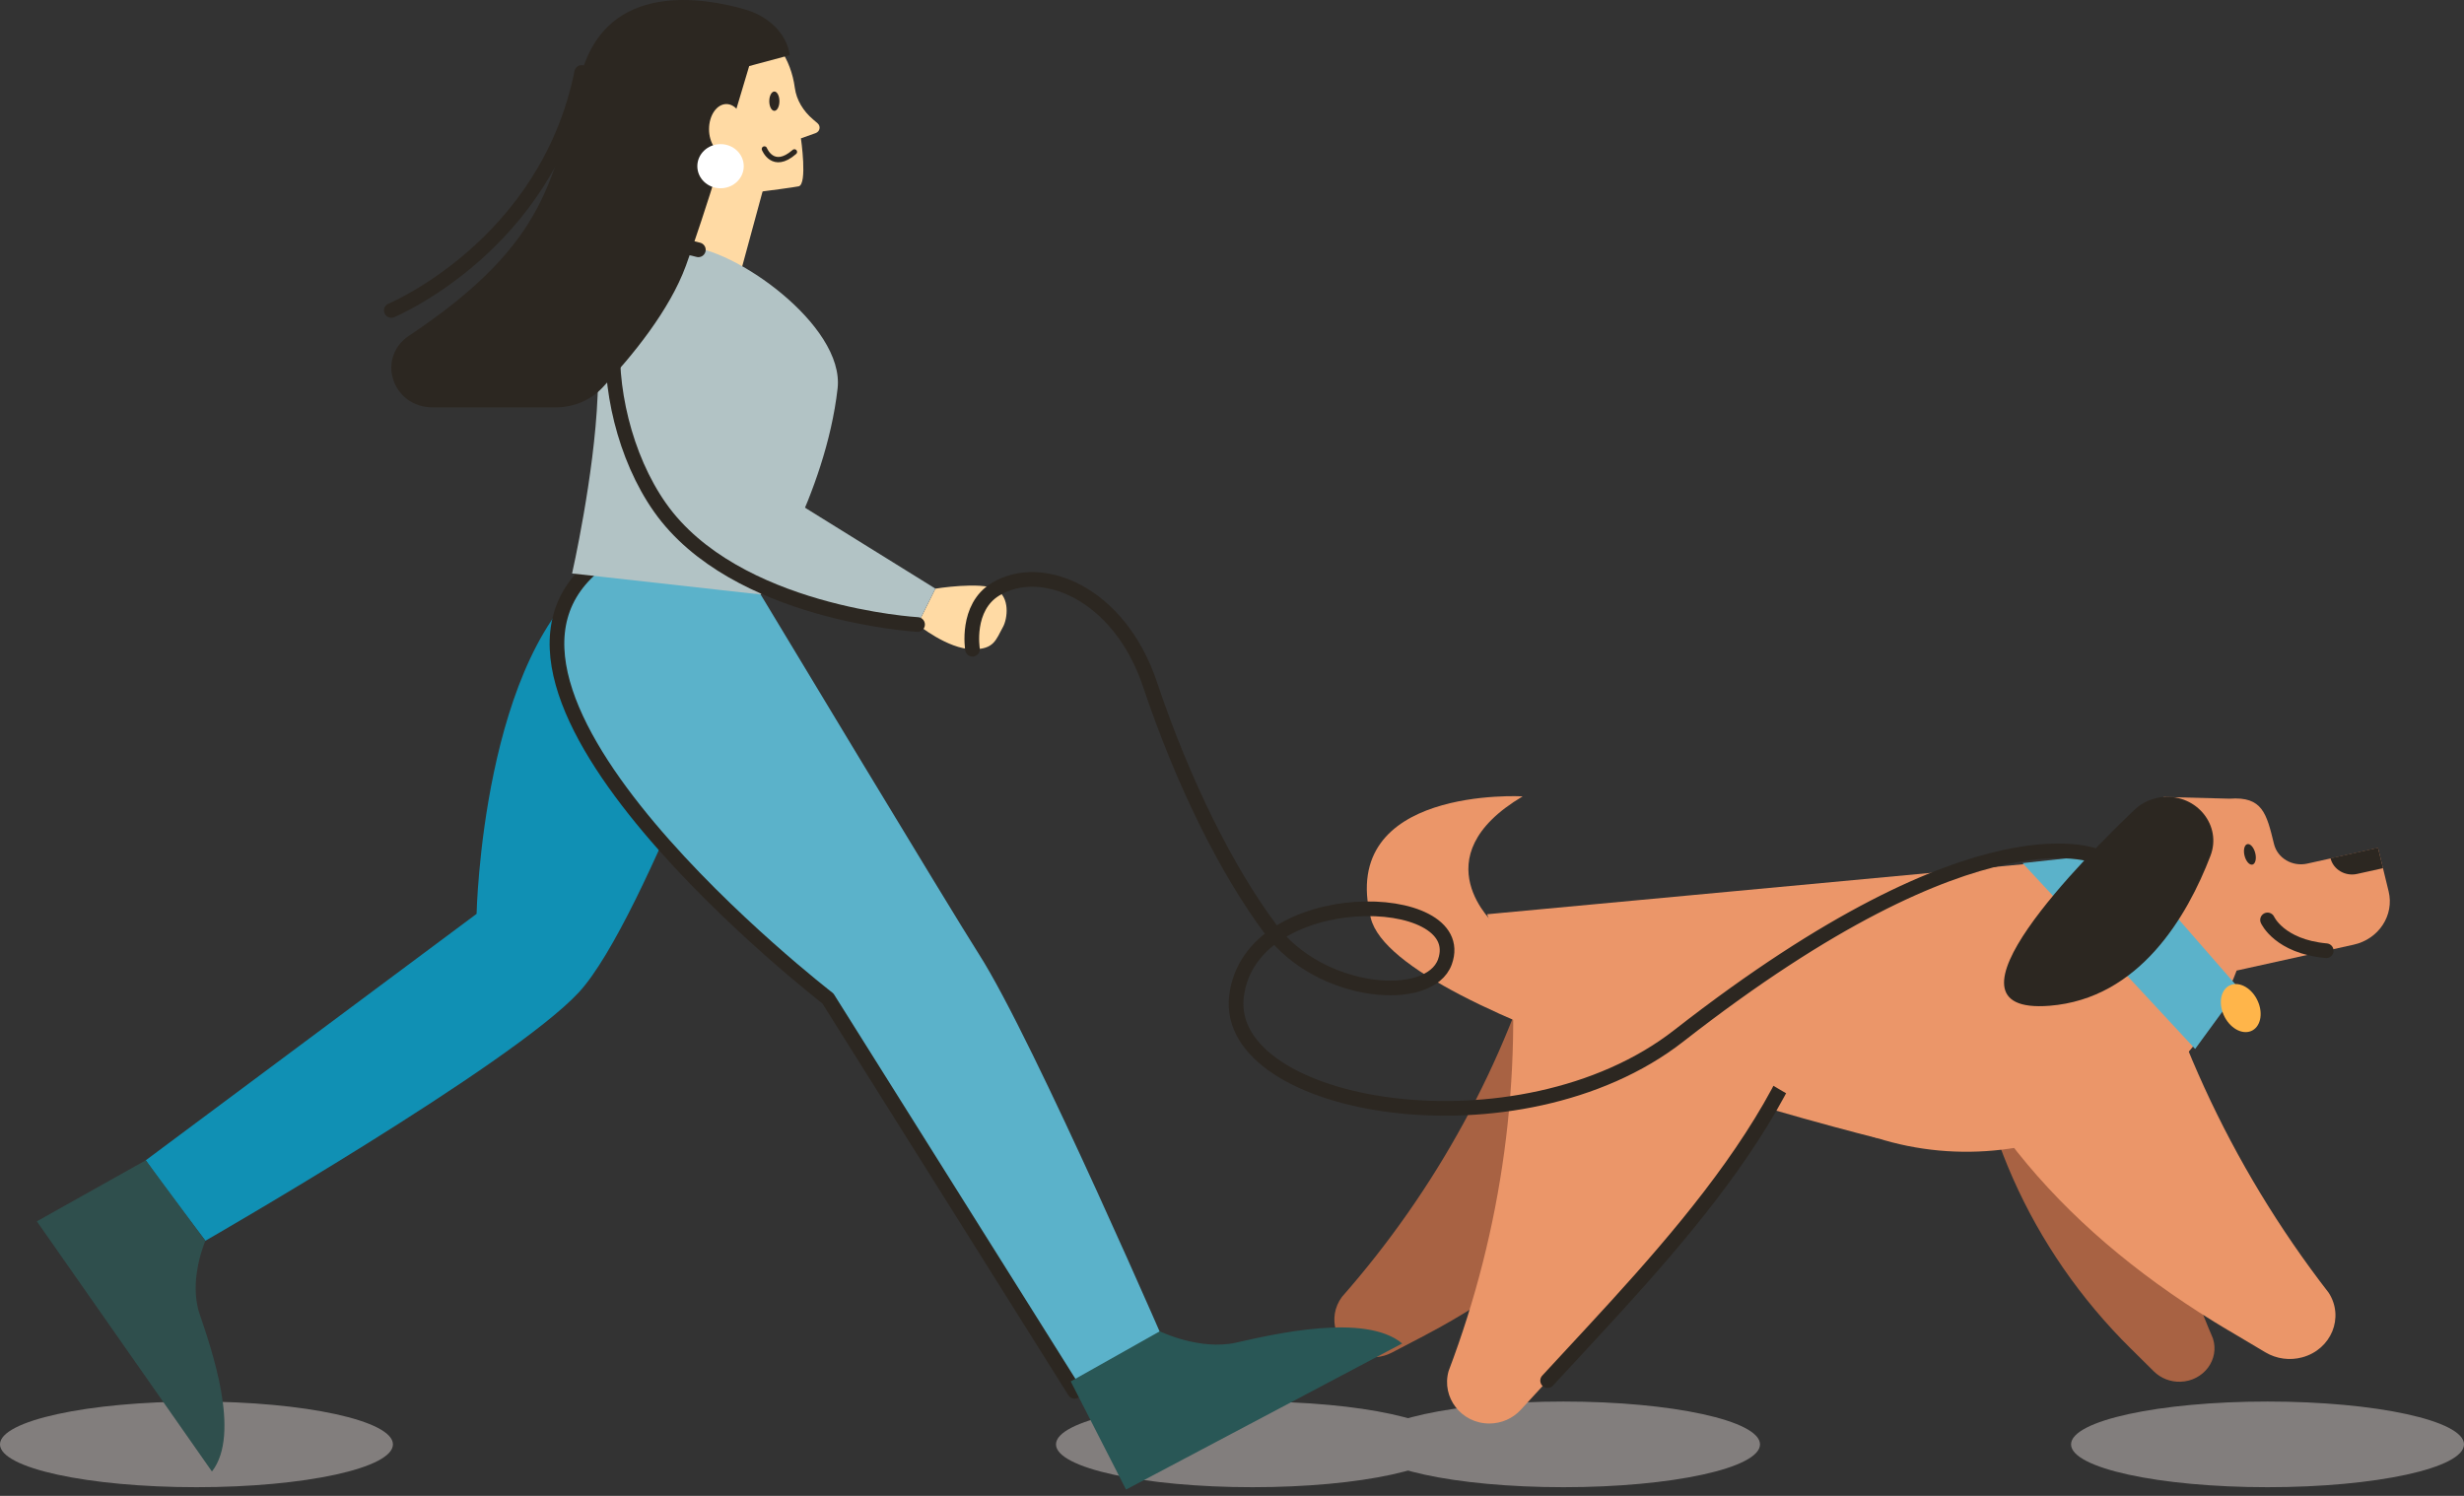<svg width="336" height="204" viewBox="0 0 336 204" fill="none" xmlns="http://www.w3.org/2000/svg">
<rect x="0" y="0" width="336" height="204" fill="#333333" stroke="none"/>
<g opacity="0.5">
<ellipse cx="26.791" cy="196.978" rx="26.791" ry="5.84" fill="#D2CAC8"/>
<ellipse cx="170.791" cy="196.978" rx="26.791" ry="5.84" fill="#D2CAC8"/>
<ellipse cx="213.209" cy="196.978" rx="26.791" ry="5.84" fill="#D2CAC8"/>
<ellipse cx="309.209" cy="196.978" rx="26.791" ry="5.84" fill="#D2CAC8"/>
</g>
<g clip-path="url(#clip0_224_1146)">
<path d="M194.333 182.096L189.801 184.464C188.45 185.17 186.865 185.292 185.442 184.793C182.115 183.641 180.899 179.696 182.992 176.866C195.879 162.202 205.267 144.968 210.463 126.443L210.742 125.45L237.008 134.566C229.211 154.885 214.008 171.822 194.333 182.091V182.096Z" fill="#A86243"/>
<path d="M290.562 183.912L293.721 187.039C294.664 187.968 295.976 188.478 297.332 188.436C300.502 188.34 302.701 185.393 301.758 182.516C295.116 167.076 292.214 150.415 293.252 133.765L293.308 132.873L268.264 133.643C268.906 152.449 276.848 170.357 290.562 183.917V183.912Z" fill="#A86243"/>
<path d="M203.922 126.172C203.922 126.172 193.529 116.982 207.639 108.604C207.639 108.604 182.406 107.17 186.927 125.217C190.37 138.968 256.225 155.278 256.225 155.278L203.922 126.178V126.172Z" fill="#EB9669"/>
<path d="M211.038 188.282L207.371 192.269C206.277 193.458 204.72 194.133 203.09 194.133C199.278 194.133 196.521 190.575 197.537 186.976C204.882 167.618 207.689 146.884 205.758 126.321L205.652 125.217H229.769L249.243 125.456C249.243 148.753 226.956 170.984 211.038 188.282Z" fill="#EB9669"/>
<path d="M249.243 125.456C249.243 148.753 226.956 170.984 211.038 188.282" stroke="#2C2721" stroke-width="2" stroke-linecap="round" stroke-linejoin="round"/>
<path d="M303.901 181.443L308.93 184.432C310.426 185.324 312.251 185.569 313.948 185.107C317.911 184.029 319.702 179.654 317.554 176.309C304.035 158.846 294.821 138.713 290.59 117.407L290.361 116.265L260.065 128.195C267.137 151.711 282.095 168.494 303.901 181.454V181.443Z" fill="#EB9669"/>
<path d="M202.795 124.68L293.085 116.26L295.038 108.688L304.052 108.922C308.523 108.593 309.076 110.945 310.091 115.102C310.56 117.03 312.586 118.224 314.612 117.778L324.274 115.638L325.719 121.548C326.517 124.813 324.385 128.073 320.953 128.832L304.996 132.363C296.668 154.636 268.873 163.938 247.719 151.535L237.433 145.504L223.038 146.56C213.89 147.229 205.903 140.72 205.2 132.018L202.8 124.686L202.795 124.68Z" fill="#EB9669"/>
<path d="M299.336 143.051L305.342 134.832L289.133 116.26L275.805 117.709L299.336 143.051Z" fill="#5BB2CA"/>
<path d="M317.804 117.046L324.273 115.614L324.955 118.401L321.411 119.186C319.796 119.543 318.176 118.588 317.799 117.047L317.804 117.046Z" fill="#2C2721"/>
<path d="M295.038 108.688C299.604 108.354 302.997 112.612 301.429 116.706C298.275 124.935 291.751 136.191 279.483 137.163C262.666 138.49 284.668 116.525 291.092 110.414C292.153 109.405 293.548 108.8 295.044 108.688H295.038Z" fill="#2C2721"/>
<path d="M307.145 117.912C307.55 117.822 307.726 117.124 307.537 116.353C307.349 115.582 306.867 115.03 306.462 115.119C306.057 115.209 305.881 115.907 306.07 116.678C306.258 117.449 306.74 118.001 307.145 117.912Z" fill="#2C2721"/>
<path d="M103.725 81.074C103.725 81.074 88.046 125.471 78.938 135.326C69.829 145.18 28.008 169.21 28.008 169.21C28.008 169.21 22.811 162.446 19.875 158.236L64.99 124.627C64.99 124.627 65.749 88.741 81.578 77.931L103.73 81.074H103.725Z" fill="#1090B4"/>
<path d="M103.725 81.074C103.725 81.074 129.606 124.059 133.507 130.154C140.936 141.755 160.158 186.222 160.158 186.222C160.158 186.222 152.009 191.058 146.534 189.742L112.895 136.165C112.895 136.165 58.175 93.923 81.924 76.471L103.725 81.08V81.074Z" fill="#5BB2CA"/>
<path d="M146.534 189.742L112.895 136.165C112.895 136.165 58.175 93.923 81.924 76.471" stroke="#2C2721" stroke-width="2" stroke-linecap="round" stroke-linejoin="round"/>
<path d="M158.16 181.56C158.16 181.56 163.596 184.215 168.547 183.105C173.498 181.995 186.14 178.99 191.208 183.216L153.55 203.143L146.009 188.393L158.16 181.555V181.56Z" fill="#295756"/>
<path d="M28.008 169.21C28.008 169.21 25.658 174.573 27.215 179.181C28.772 183.79 32.925 195.534 28.901 200.679L5.023 166.561L19.875 158.236L28.008 169.21Z" fill="#2F4F4D"/>
<path d="M104.573 23.956L100.722 38.127L93.539 36.215V23.956H104.573Z" fill="#FFDAA4"/>
<path d="M110.858 16.273C109.54 15.153 108.608 13.645 108.385 11.978C107.325 4.024 99.578 -0.611 89.659 2.065C83.146 3.817 80.311 9.36 82.153 15.556C82.616 19.082 89.565 27.041 92.936 27.088C96.603 27.142 107.671 25.66 108.904 25.411C110.138 25.161 109.217 18.869 109.217 18.869L111.215 18.158C111.807 17.946 111.957 17.213 111.483 16.809L110.858 16.273Z" fill="#FFDAA4"/>
<path d="M93.539 33.64C99.868 33.64 115.194 44.307 114.218 52.972C112.571 67.535 103.73 81.075 103.73 81.075L78.011 78.207C78.011 78.207 81.042 64.854 81.488 54.039C81.935 43.229 83.107 33.646 93.539 33.64Z" fill="#B2C3C5"/>
<path d="M127.557 80.278C127.557 80.278 133.741 79.28 135.768 80.352C137.794 81.419 137.375 84.403 136.778 85.486C135.784 87.297 135.555 88.566 132.614 88.545C129.232 88.518 125.124 85.168 125.124 85.168L127.557 80.273V80.278Z" fill="#FFDAA4"/>
<path d="M95.224 34.07C102.692 36.215 103.256 42.252 104.166 65.757L127.552 80.273L125.118 85.168C125.118 85.168 100.248 83.75 90 69.219C80.255 55.398 81.176 30.035 95.224 34.07Z" fill="#B2C3C5"/>
<path d="M125.124 85.168C125.124 85.168 100.253 83.75 90.006 69.219C80.26 55.398 81.181 30.035 95.23 34.07" stroke="#2C2721" stroke-width="2" stroke-linecap="round" stroke-linejoin="round"/>
<path d="M107.693 7.523C107.609 6.854 107.403 6.228 107.124 5.649C106.086 3.494 103.987 1.98 101.604 1.29C96.006 -0.329 82.928 -2.618 79.323 9.881C75.237 24.057 75.209 32.817 55.781 45.783C51.265 48.798 53.492 55.557 59.007 55.557H75.784C78.201 55.557 80.517 54.596 82.13 52.887C86.216 48.554 91.317 42.31 93.539 36.215C96.145 29.064 99.885 16.714 102.162 9.01L107.693 7.523Z" fill="#2C2721"/>
<path d="M105.594 15.116C105.977 15.116 106.287 14.526 106.287 13.799C106.287 13.072 105.977 12.482 105.594 12.482C105.212 12.482 104.902 13.072 104.902 13.799C104.902 14.526 105.212 15.116 105.594 15.116Z" fill="#2C2721"/>
<path d="M104.238 20.319C104.238 20.319 105.394 23.298 108.329 20.717" stroke="#2C2721" stroke-width="0.73" stroke-linecap="round" stroke-linejoin="round"/>
<path d="M99.053 21.041C100.36 21.041 101.42 19.508 101.42 17.616C101.42 15.725 100.36 14.192 99.053 14.192C97.746 14.192 96.686 15.725 96.686 17.616C96.686 19.508 97.746 21.041 99.053 21.041Z" fill="#FFDAA4"/>
<path d="M98.255 25.676C100.003 25.676 101.42 24.328 101.42 22.666C101.42 21.003 100.003 19.655 98.255 19.655C96.507 19.655 95.09 21.003 95.09 22.666C95.09 24.328 96.507 25.676 98.255 25.676Z" fill="white"/>
<path d="M132.614 88.545C132.614 88.545 131.654 82.832 135.768 80.352C142.052 76.556 152.64 80.867 156.821 93.339C161.358 106.867 167.33 118.766 173.275 126.735C180.022 135.788 194.947 137.003 197.035 131.168C200.607 121.181 170.462 120.459 168.614 135.878C166.772 151.302 207.154 158.262 228.943 141.246C270.631 108.688 286.448 116.982 286.448 116.982" stroke="#2C2721" stroke-width="2" stroke-linecap="round" stroke-linejoin="round"/>
<path d="M306.949 140.619C308.235 140.103 308.655 138.278 307.886 136.544C307.118 134.809 305.451 133.821 304.165 134.337C302.878 134.853 302.458 136.678 303.227 138.412C303.996 140.147 305.662 141.135 306.949 140.619Z" fill="#FFB54A"/>
<path d="M309.209 125.456C309.209 125.456 310.811 129.077 317.213 129.655" stroke="#2C2721" stroke-width="2" stroke-linecap="round" stroke-linejoin="round"/>
<path d="M53.358 42.337C53.358 42.337 74.54 33.539 79.323 9.881" stroke="#2C2721" stroke-width="2" stroke-linecap="round" stroke-linejoin="round"/>
</g>
<defs>
<clipPath id="clip0_224_1146">
<rect width="320.863" height="203.148" fill="white" transform="translate(5.023)"/>
</clipPath>
</defs>
</svg>
